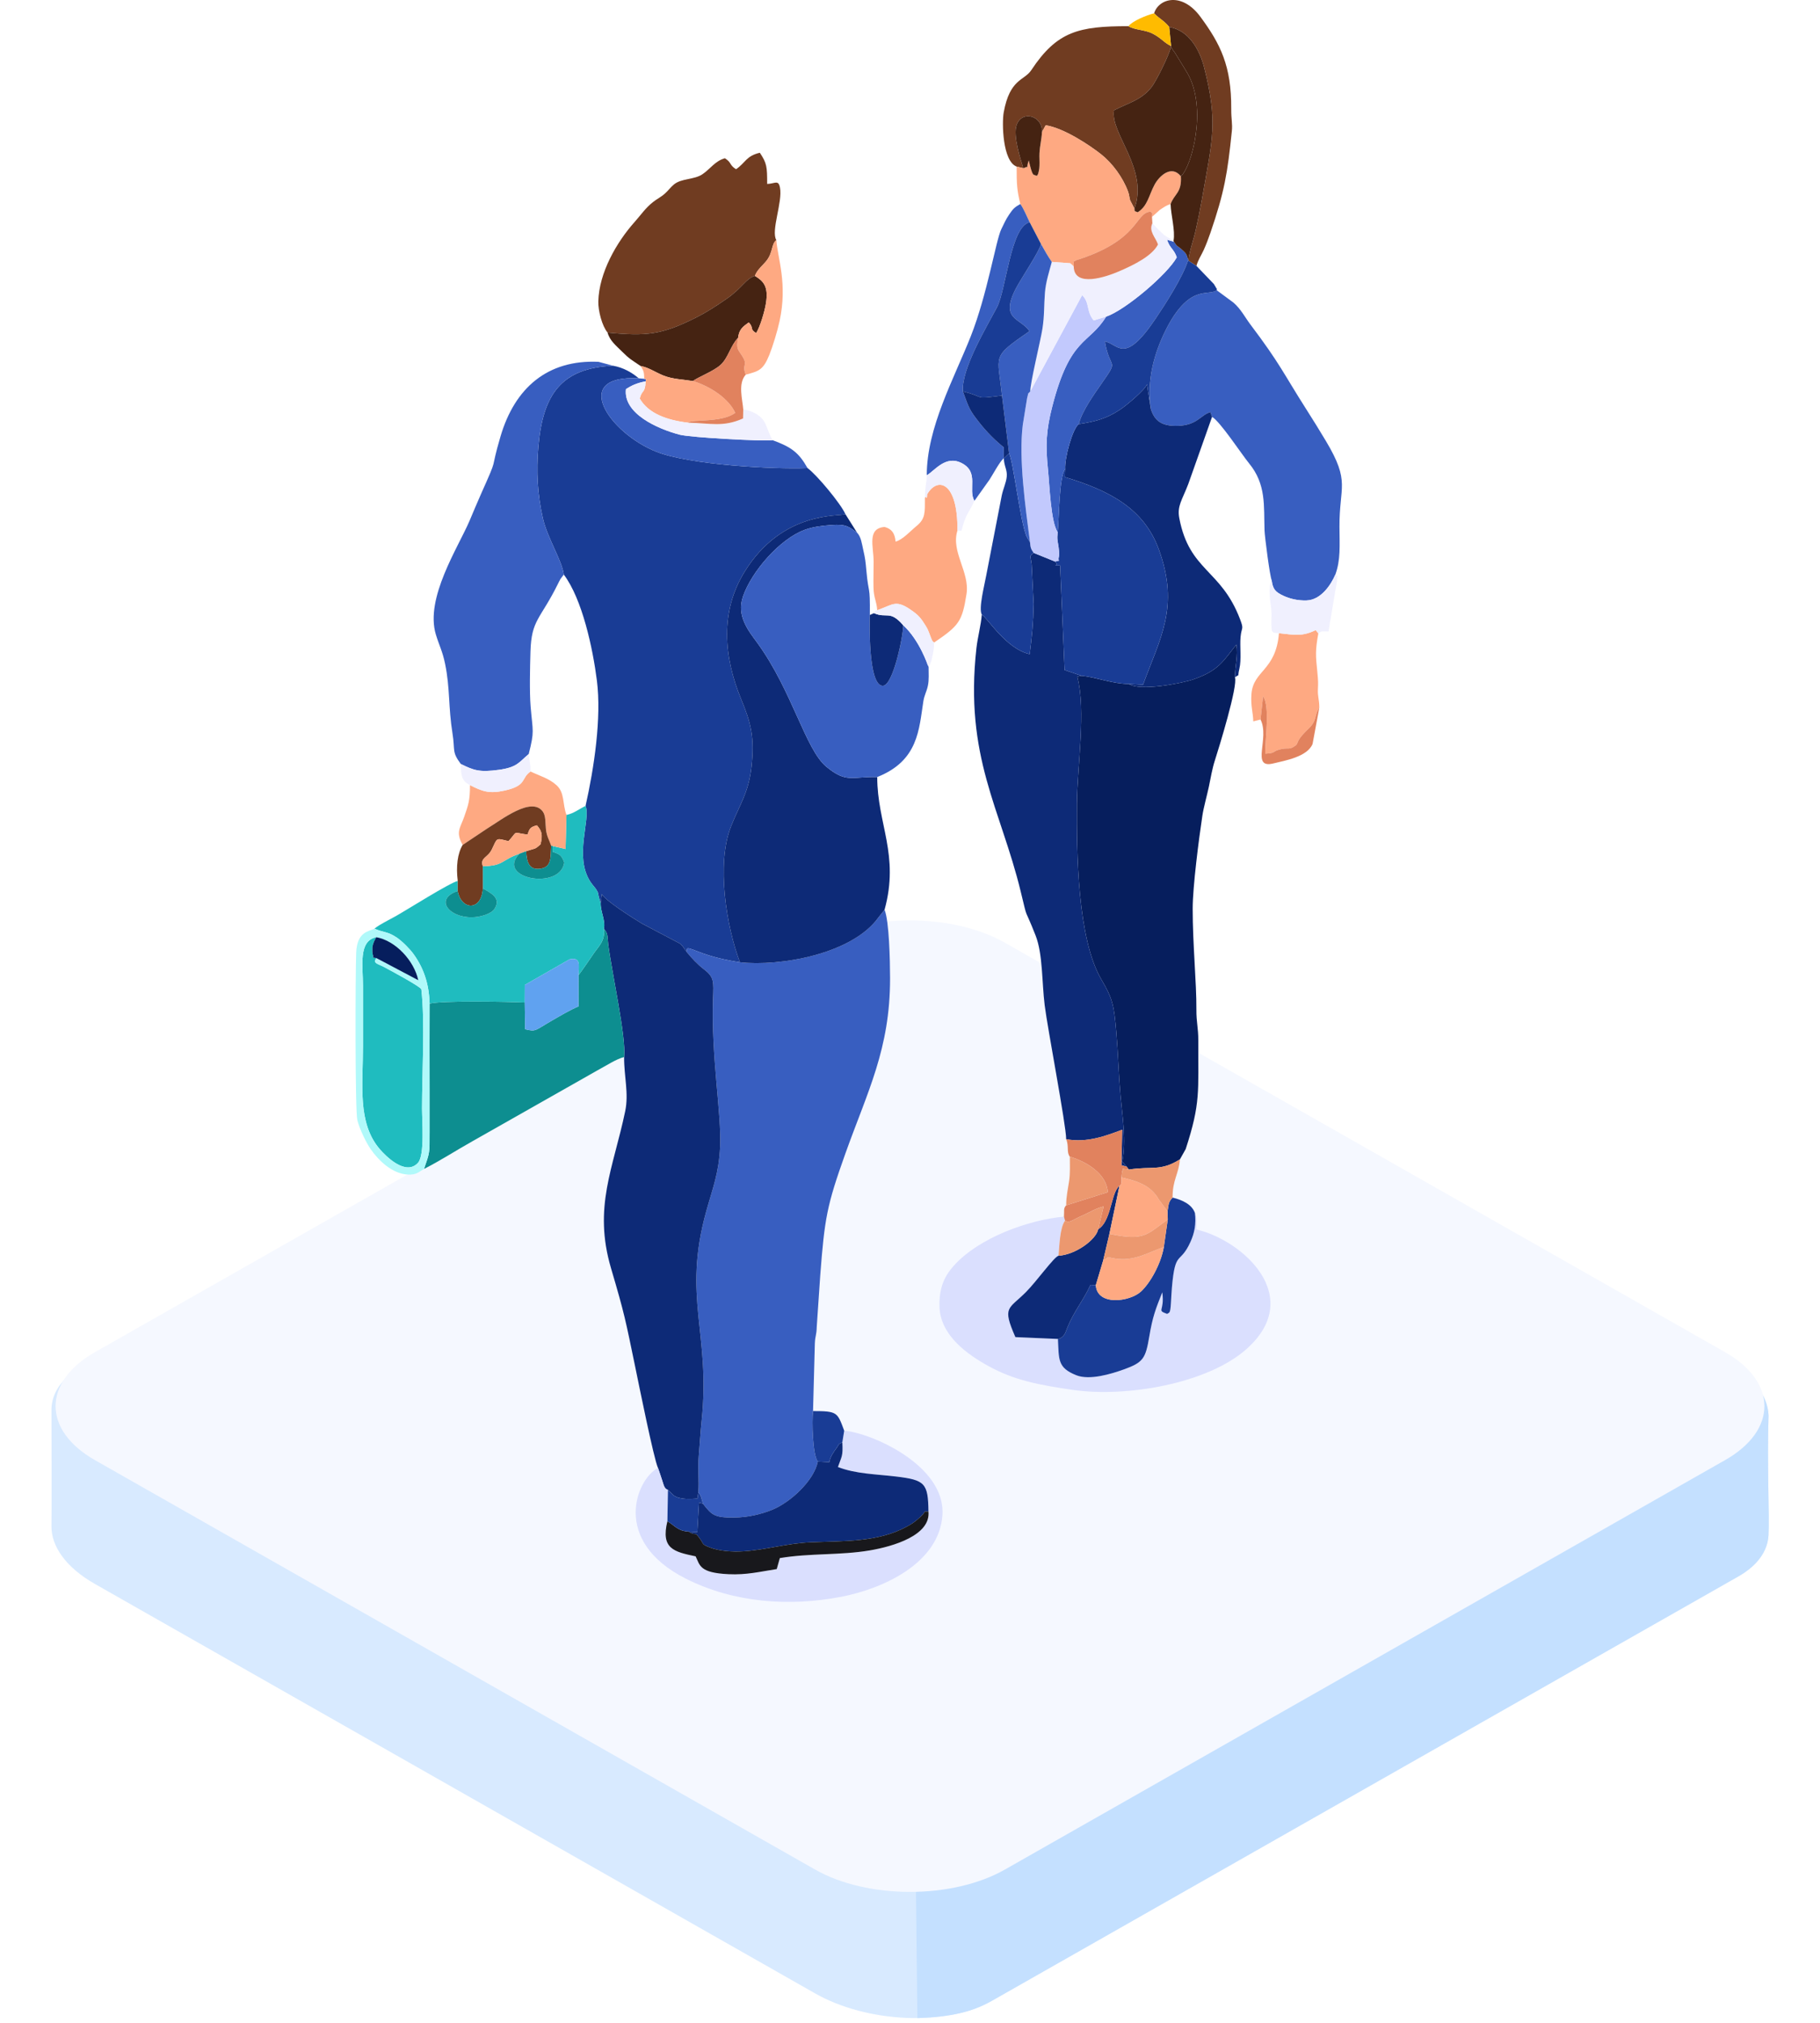 <svg width="215" height="239" viewBox="0 0 215 239" fill="none" xmlns="http://www.w3.org/2000/svg">
<path fill-rule="evenodd" clip-rule="evenodd" d="M208.921 167.239C208.736 173.056 209.036 178.949 208.915 181.36C208.823 183.193 207.654 184.927 205.366 186.228L117.134 236.393C111.835 239.406 102.455 239.002 96.289 235.497L11.211 187.125C7.785 185.177 6.044 182.665 6.081 180.301C6.11 178.41 6.09 170.717 6.081 166.457C6.121 164.575 7.289 162.788 9.634 161.455L97.866 111.29C103.165 108.277 112.545 108.68 118.711 112.186L203.789 160.558C207.104 162.443 208.845 164.943 208.921 167.239Z" fill="#D8EAFF"/>
<path fill-rule="evenodd" clip-rule="evenodd" d="M106.948 109.269C111.037 109.286 115.351 110.276 118.711 112.186L203.789 160.558C207.104 162.443 208.845 164.943 208.921 167.239C208.736 173.056 209.036 178.949 208.915 181.36C208.823 183.193 207.654 184.927 205.366 186.228L117.134 236.393C114.798 237.721 112.371 238.255 108.372 238.413L106.948 109.269Z" fill="#C4E0FF"/>
<path d="M96.289 111.374L11.211 159.746C5.019 163.266 5.019 168.974 11.211 172.494L96.289 220.866C102.481 224.386 112.519 224.386 118.711 220.866L203.789 172.494C209.981 168.974 209.981 163.266 203.789 159.746L118.711 111.374C112.519 107.854 102.481 107.854 96.289 111.374Z" fill="#F5F8FF"/>
<path fill-rule="evenodd" clip-rule="evenodd" d="M66.607 67.887C68.785 70.771 70.037 76.627 70.514 80.415C71.069 84.817 70.183 90.726 69.173 95.206C69.799 96.82 67.791 101.163 69.735 104.16C69.991 104.554 70.346 104.907 70.481 105.156C70.769 105.692 70.53 105.164 70.71 105.82C70.727 105.883 70.732 105.943 70.749 106.006L70.958 106.693L71.096 105.627C71.454 106.357 74.666 108.403 75.838 109.109L79.945 111.275C80.414 111.526 80.292 111.424 80.565 111.716C81.065 112.251 80.466 111.587 80.765 111.973L80.978 112.272C81.005 112.31 81.046 112.383 81.09 112.431C81.245 112.044 80.841 111.781 82.484 112.425C84.059 113.043 85.678 113.415 87.411 113.681C85.812 109.482 84.601 102.061 86.353 97.632C87.366 95.072 88.443 93.648 88.776 90.578C89.152 87.115 88.714 85.406 87.57 82.64C85.448 77.513 85.086 72.231 87.937 67.584C92.413 60.286 99.202 61.043 99.866 60.736C99.343 59.533 96.517 56.121 95.394 55.296C91.345 55.46 81.476 54.913 77.583 53.387C71.963 51.184 67.276 44.25 75.458 44.692C74.648 44.01 73.651 43.428 72.424 43.207C66.212 43.475 64.128 46.722 63.6 52.735C63.337 55.736 63.502 58.445 64.129 61.219C64.658 63.561 66.371 66.165 66.607 67.887Z" fill="#193C95"/>
<path fill-rule="evenodd" clip-rule="evenodd" d="M87.411 113.681C85.678 113.415 84.059 113.043 82.484 112.425C80.841 111.781 81.245 112.044 81.09 112.431C81.711 113.19 82.384 113.922 83.195 114.544C84.387 115.458 84.301 116.002 84.236 117.942C83.997 124.998 85.256 131.54 85.067 135.506C84.919 138.61 84.196 140.356 83.44 143.066C80.579 153.319 83.972 157.478 82.886 167.825C82.739 169.226 82.661 170.677 82.547 171.986C82.413 173.524 82.611 174.972 82.494 176.305C82.876 176.743 82.831 177.006 83.051 177.66C84.09 179.001 84.428 179.306 86.728 179.281C88.341 179.263 89.887 178.904 91.233 178.357C93.345 177.498 96.153 174.944 96.61 172.669C96.009 171.982 95.881 167.879 96.046 166.702L96.26 158.683C96.309 157.727 96.457 157.781 96.484 156.74L96.898 150.654C97.416 143.898 97.675 142.417 99.864 136.283C102.483 128.942 105.156 123.922 105.146 115.561C105.143 113.456 105.038 108.815 104.495 107.472L103.792 108.358C100.71 112.717 92.134 114.207 87.411 113.681Z" fill="#385EC0"/>
<path fill-rule="evenodd" clip-rule="evenodd" d="M133.355 80.8C131.424 80.797 129.535 80.004 127.757 79.835L127.261 79.949C128.321 83.924 127.249 90.547 127.221 94.974C127.184 100.647 127.264 110.905 130.114 115.728C131.481 118.039 131.605 118.85 131.872 121.956C132.09 124.485 132.151 126.951 132.371 129.437C132.601 132.04 133.067 134.693 132.587 137.231L133.099 137.834L133.356 138.168C136.102 137.739 137.086 138.411 139.384 136.967L140.068 135.749C141.851 130.285 141.532 128.966 141.556 122.924C141.563 121.411 141.321 120.819 141.332 119.248C141.354 116.108 140.888 111.529 140.894 107.319C140.897 104.765 141.622 99.107 142.043 96.332C142.18 95.425 142.602 93.893 142.799 92.971C143.056 91.77 143.18 90.87 143.527 89.799C143.982 88.389 146.256 81.015 145.886 80.022C145.886 78.692 146.267 77.479 146.05 76.153C144.497 78.105 143.993 79.188 141.076 80.225C139.615 80.745 134.608 81.693 133.355 80.8Z" fill="#061E5D"/>
<path fill-rule="evenodd" clip-rule="evenodd" d="M70.958 106.693C70.924 107.688 71.558 108.772 71.341 109.733C71.858 110.284 71.736 110.666 71.854 111.579C72.289 114.96 73.983 122.523 73.728 124.879C73.711 127.195 74.301 129.146 73.854 131.288C72.452 138.007 70.056 142.612 72.181 149.826C73.799 155.318 73.875 155.86 75.04 161.486C75.437 163.404 77.232 172.352 77.731 173.42C77.883 173.836 78.032 174.315 78.202 174.818C78.421 175.469 78.452 175.859 78.907 176.021L79.607 176.684C80.338 177.181 81.538 177.095 82.392 177.04L82.494 176.305C82.611 174.972 82.413 173.524 82.547 171.986C82.661 170.677 82.739 169.226 82.886 167.825C83.972 157.478 80.579 153.319 83.44 143.066C84.196 140.356 84.919 138.61 85.067 135.506C85.256 131.54 83.997 124.998 84.236 117.942C84.301 116.002 84.387 115.458 83.195 114.544C82.384 113.922 81.711 113.19 81.09 112.431C81.046 112.383 81.005 112.31 80.978 112.272L80.765 111.973C80.466 111.587 81.066 112.251 80.565 111.716C80.292 111.424 80.415 111.526 79.945 111.275L75.838 109.109C74.666 108.403 71.454 106.357 71.096 105.627L70.958 106.693Z" fill="#0D2A77"/>
<path fill-rule="evenodd" clip-rule="evenodd" d="M115.981 72.609C115.884 73.867 115.491 75.28 115.347 76.572C113.915 89.422 118.219 95.576 120.579 105.328C121.486 109.078 120.898 106.857 122.333 110.509C123.197 112.711 123.069 115.991 123.409 118.751C123.741 121.449 125.949 132.939 125.949 134.582C128.441 135.05 130.692 134.16 132.567 133.464L132.48 137.663L133.099 137.834L132.587 137.231C133.067 134.693 132.6 132.04 132.37 129.437C132.151 126.951 132.09 124.485 131.872 121.956C131.604 118.85 131.481 118.039 130.114 115.728C127.264 110.905 127.184 100.647 127.221 94.974C127.249 90.547 128.321 83.924 127.261 79.949L127.757 79.835L125.766 79.157L125.236 66.803C123.98 66.76 125.245 66.941 124.65 66.346L122.108 65.316C121.565 65.751 121.731 65.558 121.869 66.688L122.106 71.354C122.064 73.652 121.909 75.11 121.638 77.277C118.873 76.678 116.634 72.974 115.981 72.609Z" fill="#0D2A77"/>
<path fill-rule="evenodd" clip-rule="evenodd" d="M87.411 113.681C92.134 114.207 100.71 112.717 103.792 108.358L104.495 107.472C106.284 100.994 103.629 97.338 103.629 91.797C100.593 91.733 99.997 92.538 97.62 90.582C95.155 88.554 93.596 81.651 89.479 75.966C88.482 74.59 86.96 72.824 87.772 70.463C88.781 67.532 92.106 63.67 95.07 62.589C96.066 62.226 97.132 62.109 98.207 62.028C100 61.894 100.322 62.26 101.245 62.928L99.866 60.736C99.202 61.043 92.413 60.286 87.937 67.584C85.086 72.231 85.448 77.513 87.57 82.64C88.714 85.406 89.152 87.115 88.776 90.578C88.443 93.648 87.366 95.072 86.353 97.632C84.601 102.061 85.812 109.482 87.411 113.681Z" fill="#0D2A77"/>
<path fill-rule="evenodd" clip-rule="evenodd" d="M54.438 90.258C55.983 91.015 56.636 91.26 58.936 90.947C61.123 90.649 61.33 90.024 62.456 89.087C63.163 86.296 62.935 86.513 62.684 83.478C62.539 81.725 62.612 78.799 62.665 76.981C62.777 73.178 63.821 73.203 65.917 68.966C65.969 68.861 66.133 68.524 66.215 68.394L66.502 68.009C66.523 67.982 66.569 67.925 66.607 67.887C66.371 66.165 64.658 63.561 64.129 61.219C63.502 58.445 63.337 55.736 63.6 52.735C64.128 46.722 66.212 43.475 72.424 43.207L70.695 42.743C64.674 42.477 60.817 45.822 59.127 51.556C57.801 56.056 58.993 53.503 56.824 58.355C56.35 59.416 55.937 60.428 55.461 61.542C54.125 64.671 50.191 70.653 51.487 74.955C51.874 76.238 52.266 76.909 52.578 78.415C53.176 81.302 52.952 83.519 53.453 86.641C53.783 88.698 53.342 88.78 54.438 90.258Z" fill="#385EC0"/>
<path fill-rule="evenodd" clip-rule="evenodd" d="M103.629 91.797C108.507 89.872 108.559 86.134 109.075 82.868C109.198 82.087 109.45 81.764 109.611 81.02C109.764 80.316 109.696 79.507 109.696 78.761C109.664 78.715 109.624 78.581 109.613 78.613C109.612 78.616 108.647 75.647 106.693 73.86C106.735 74.913 105.536 81.027 104.279 81.017C102.539 81.004 102.725 73.413 102.757 72.654C102.792 68.919 102.611 70.347 102.348 67.434C102.249 66.327 102.211 65.987 101.982 64.983C101.806 64.21 101.729 63.437 101.245 62.928C100.322 62.26 100 61.894 98.208 62.029C97.132 62.109 96.066 62.226 95.07 62.589C92.107 63.67 88.781 67.532 87.772 70.463C86.96 72.824 88.482 74.59 89.479 75.966C93.596 81.651 95.155 88.554 97.62 90.582C99.997 92.538 100.593 91.733 103.629 91.797Z" fill="#385EC0"/>
<path fill-rule="evenodd" clip-rule="evenodd" d="M135.937 48.273C136.382 49.74 137.262 50.368 139.16 50.305C141.475 50.228 141.84 48.991 142.996 48.687L143.183 49.251C144.132 49.779 146.684 53.678 147.551 54.735C149.593 57.223 149.286 59.727 149.382 62.679C149.406 63.41 150.014 68.111 150.225 68.537C150.357 69.615 150.662 69.941 151.612 70.385C152.373 70.742 153.34 70.97 154.34 70.936C156.053 70.879 157.23 69.085 157.745 67.887C158.381 66.135 158.247 64.52 158.234 62.25C158.207 57.407 159.556 57.008 156.653 52.135C155.879 50.836 155.116 49.611 154.335 48.385C151.592 44.079 151.245 43.017 147.707 38.328C147.089 37.509 146.605 36.532 145.724 35.76L143.746 34.298C142.937 34.837 141.603 34.161 139.859 35.855C139.016 36.674 138.298 37.801 137.663 39.087C136.387 41.672 135.447 44.844 135.937 48.273Z" fill="#385EC0"/>
<path fill-rule="evenodd" clip-rule="evenodd" d="M124.973 158.182L119.949 157.965C118.358 154.329 119.141 154.704 121.202 152.638C122.45 151.387 124.524 148.474 125.044 148.353C125.154 147.163 125.196 145.042 125.813 144.208L125.687 143.732C121.499 144.114 115.644 146.212 112.675 149.528C111.613 150.715 110.919 152.089 110.983 154.358C111.081 157.806 114.35 160.051 116.754 161.378C119.78 163.048 122.629 163.603 126.719 164.198C133.063 165.122 142.657 163.453 147.238 159.387C154.226 153.186 146.8 146.522 141.335 145.249C141.335 144.438 141.445 143.856 141.16 143.299C141.308 144.607 141.118 145.641 140.631 146.716C139.379 149.485 138.836 147.57 138.441 152.092C138.386 152.721 138.366 153.311 138.325 153.934C138.242 155.217 138.157 155.031 137.867 155.22C136.569 154.737 137.609 154.984 137.302 152.674C136.515 154.653 136.16 155.553 135.769 157.879C135.327 160.506 135.061 160.954 132.736 161.79C131.256 162.322 128.718 163.088 127.163 162.476C124.887 161.579 125.105 160.597 124.973 158.182Z" fill="#DADFFE"/>
<path fill-rule="evenodd" clip-rule="evenodd" d="M68.344 115.202L68.338 118.899C67.511 119.217 66.112 120.043 65.26 120.534C63.124 121.766 63.354 121.907 62.032 121.589L61.991 118.427C60.089 118.335 52.154 118.18 50.751 118.568C50.733 121.897 50.748 125.232 50.748 128.563C50.748 130.296 50.745 132.03 50.748 133.764C50.752 136.273 50.773 136.106 50.09 138.098C52.105 137.071 53.878 135.904 55.888 134.78L70.546 126.468C71.538 125.939 72.842 125.084 73.728 124.879C73.983 122.523 72.289 114.96 71.854 111.579C71.736 110.666 71.858 110.284 71.341 109.733C71.49 111.157 70.762 111.731 70.144 112.631C69.528 113.529 68.939 114.411 68.344 115.202Z" fill="#0D8E90"/>
<path fill-rule="evenodd" clip-rule="evenodd" d="M71.774 39.289C76.407 39.742 78.192 39.517 82.025 37.618C83.481 36.897 84.552 36.185 85.802 35.324C87.741 33.987 88.089 32.916 89.175 32.592C89.455 31.841 90.113 31.365 90.574 30.769C91.326 29.797 91.113 28.817 91.71 28.368C91.044 27.273 92.479 23.843 92.139 22.153C91.946 21.191 91.548 21.709 90.627 21.73C90.627 19.7 90.594 19.291 89.76 18.046C88.121 18.427 88.069 19.242 86.943 19.996C86.101 19.432 86.484 19.26 85.642 18.696C84.48 19.006 83.921 19.95 82.981 20.585C82.003 21.246 80.517 21.054 79.626 21.781C79.229 22.105 78.951 22.505 78.546 22.868C78.056 23.305 77.648 23.471 77.155 23.86C76.226 24.593 75.743 25.357 74.968 26.224C72.849 28.598 70.766 32.206 70.68 35.605C70.652 36.711 71.128 38.529 71.774 39.289Z" fill="#703C21"/>
<path fill-rule="evenodd" clip-rule="evenodd" d="M66.916 96.275L66.812 100.301L65.277 99.951L65.29 100.635C66.114 100.92 66.343 101.014 66.653 101.909C66.169 105.221 58.514 103.794 61.353 100.863C59.223 101.581 59.516 102.308 57.035 102.329L57.042 104.944C57.883 105.477 59.267 106.025 58.421 107.371C58.054 107.955 56.755 108.358 55.737 108.368C52.995 108.396 51.288 106.199 54.071 105.258L54.075 104.076C53.176 104.257 47.98 107.55 46.703 108.26C45.922 108.695 44.844 109.209 44.237 109.71C45.246 110.172 45.793 110.024 46.877 110.767C47.514 111.203 48.393 112.079 48.842 112.7C50.011 114.32 50.675 116.134 50.751 118.568C52.154 118.18 60.089 118.335 61.991 118.427L62.003 116.352L67.281 113.333C68.674 113.041 68.344 114.064 68.344 115.202C68.939 114.411 69.528 113.529 70.144 112.631C70.762 111.731 71.49 111.157 71.341 109.733C71.558 108.772 70.924 107.688 70.958 106.693L70.749 106.006C70.732 105.943 70.727 105.883 70.71 105.82C70.53 105.164 70.769 105.692 70.481 105.156C70.346 104.907 69.991 104.554 69.735 104.16C67.791 101.163 69.799 96.82 69.173 95.206C68.403 95.582 67.768 96.109 66.916 96.275Z" fill="#1FBCBF"/>
<path fill-rule="evenodd" clip-rule="evenodd" d="M127.438 50.104C126.693 50.626 125.743 54.148 125.831 55.417L125.808 56.368C131.175 57.978 135.172 60.137 136.911 64.951C139.363 71.742 137.027 75.418 135.028 80.886L133.355 80.8C134.608 81.692 139.615 80.745 141.076 80.225C143.993 79.188 144.497 78.104 146.05 76.153C146.267 77.479 145.886 78.692 145.886 80.022C146.559 79.491 146.122 80.209 146.409 79.013C146.672 77.918 146.449 76.38 146.55 75.263C146.663 74.02 146.979 74.432 146.488 73.146C144.22 67.206 140.518 67.498 139.313 61.221C139.034 59.767 139.642 59.096 140.376 57.176L143.183 49.251L142.997 48.686C141.84 48.991 141.475 50.228 139.16 50.305C137.262 50.368 136.382 49.74 135.937 48.273L135.499 45.391C135.287 46.035 133.07 47.901 132.27 48.422C130.726 49.428 129.556 49.773 127.438 50.104Z" fill="#0D2A77"/>
<path fill-rule="evenodd" clip-rule="evenodd" d="M124.949 62.866C124.843 63.73 124.941 63.848 125.057 64.664C125.09 64.898 125.153 65.495 125.099 65.703C124.874 66.571 125.514 66.053 124.65 66.346C125.245 66.941 123.98 66.76 125.236 66.803L125.766 79.157L127.757 79.835C129.535 80.004 131.424 80.797 133.355 80.8L135.028 80.886C137.026 75.418 139.363 71.742 136.911 64.951C135.172 60.137 131.175 57.978 125.808 56.368L125.83 55.417C125.113 56.209 125.099 61.475 124.949 62.866Z" fill="#193C95"/>
<path fill-rule="evenodd" clip-rule="evenodd" d="M99.508 170.387C99.602 172.085 99.416 172.046 98.987 173.31C101.091 174.135 103.51 174.151 105.882 174.438C109.255 174.847 109.641 175.208 109.68 178.564C109.966 181.38 105.525 182.693 102.747 183.163C99.245 183.756 95.652 183.475 92.123 184.071L91.758 185.368C89.764 185.676 88.202 186.075 86.071 185.974C82.625 185.811 82.695 184.936 82.175 183.864C79.599 183.324 78.048 182.966 78.84 179.712L78.907 176.021C78.452 175.859 78.421 175.469 78.202 174.818C78.032 174.315 77.883 173.836 77.731 173.42C75.208 174.703 72.134 182.011 81.016 186.498C86.665 189.351 93.208 189.823 99.353 188.647C104.319 187.697 110.96 184.672 111.333 178.979C111.719 173.086 102.834 169.248 99.728 169.023L99.508 170.387Z" fill="#DADFFE"/>
<path fill-rule="evenodd" clip-rule="evenodd" d="M120.098 19.681L120.89 19.874C120.557 18.794 119.653 16.051 120.084 14.789C120.713 12.953 123.201 13.674 123.089 15.61L123.524 14.8C125.645 15.11 128.72 17.152 130.087 18.237C131.385 19.267 132.641 20.943 133.257 22.632C133.421 23.083 133.372 23.189 133.503 23.663L134.015 24.65C135.706 19.931 131.14 15.802 131.594 13.034C133.393 12.112 134.782 11.84 136.003 10.332C136.556 9.65 138.057 6.633 138.317 5.581L138.341 5.44C137.506 5.043 137.201 4.495 136.136 3.957C135.215 3.491 134.021 3.551 133.306 3.093C127.445 3.093 124.876 3.683 121.826 8.289C120.993 9.548 119.297 9.274 118.57 13.273C118.346 14.503 118.427 19.055 120.098 19.681Z" fill="#703C21"/>
<path fill-rule="evenodd" clip-rule="evenodd" d="M96.61 172.669C96.153 174.944 93.345 177.498 91.233 178.357C89.887 178.904 88.341 179.263 86.728 179.281C84.428 179.306 84.09 179.001 83.051 177.66C82.767 177.523 82.737 177.544 82.571 177.529L82.371 181.011L81.329 180.932C82.334 181.583 81.939 180.743 82.695 181.794C83.146 182.421 82.875 182.434 83.848 182.81C84.939 183.233 86.484 183.355 87.816 183.269C90.54 183.093 92.928 182.325 95.807 182.203C99.711 182.037 103.681 182.218 107.111 180.358C107.619 180.083 107.921 179.9 108.402 179.491C109.774 178.323 108.796 178.621 109.68 178.564C109.641 175.208 109.256 174.847 105.882 174.438C103.51 174.151 101.091 174.135 98.987 173.31C99.416 172.046 99.602 172.085 99.508 170.387C98.879 170.722 99.229 170.509 98.819 171.07C98.441 171.586 98.064 172.123 97.968 172.737L96.61 172.669Z" fill="#0D2A77"/>
<path fill-rule="evenodd" clip-rule="evenodd" d="M123.089 15.61C123.044 16.485 122.841 17.215 122.795 18.062C122.767 18.567 122.82 19.107 122.795 19.571C122.78 19.848 122.777 19.937 122.717 20.207C122.615 20.665 122.628 20.558 122.482 20.783C122.033 20.519 122.038 21.079 121.525 18.95C121.094 20.252 121.788 19.431 120.89 19.874L120.098 19.681C120.098 21.793 120.132 22.432 120.531 24.102C120.925 24.62 121.366 25.727 121.642 26.264L122.975 28.826C123.483 29.71 123.698 30.143 124.251 30.942L126.379 31.1C126.385 31.025 126.812 31.455 126.841 31.489C126.817 30.368 126.866 31.104 127.032 30.774C134.722 28.384 134.028 25.121 135.917 25.006C136.196 25.321 136.132 25.006 136.087 25.63L137.025 24.784C137.469 24.503 137.762 24.258 138.286 24.113C138.719 22.891 139.622 22.799 139.498 20.825C138.4 19.446 136.972 20.755 136.407 21.784C135.723 23.03 135.597 24.319 134.4 25.076C133.936 24.863 134.082 25.078 134.015 24.65L133.503 23.663C133.372 23.188 133.421 23.083 133.257 22.632C132.641 20.943 131.385 19.267 130.087 18.237C128.72 17.152 125.645 15.11 123.524 14.8L123.089 15.61Z" fill="#FEA982"/>
<path fill-rule="evenodd" clip-rule="evenodd" d="M44.464 113.187C43.799 113.045 44.24 113.308 44.027 112.707C43.995 112.616 43.983 112.028 43.997 111.921C44.07 111.374 44.26 111.093 44.448 110.72C42.299 111.155 42.878 114.173 42.878 116.428C42.878 118.811 42.878 121.195 42.878 123.579C42.878 128.163 42.195 132.639 44.856 135.752C45.586 136.606 47.941 138.967 49.38 137.372C50.193 136.471 49.855 132.391 49.855 130.947C49.855 126.879 50.222 120.676 49.771 116.861C49.627 116.532 46.038 114.593 45.357 114.237C44.579 113.83 44.017 113.804 44.464 113.187Z" fill="#1FBCBF"/>
<path fill-rule="evenodd" clip-rule="evenodd" d="M109.263 58.813C109.263 60.561 109.329 61.279 108.279 62.136C107.568 62.717 106.645 63.76 105.796 63.986C105.713 62.997 105.341 62.478 104.496 62.253C102.396 62.427 103.2 64.539 103.203 66.363C103.204 67.367 103.162 68.414 103.187 69.412C103.218 70.675 103.55 70.98 103.629 72.091C105.586 71.414 105.813 70.721 107.913 72.274C108.564 72.755 108.849 73.121 109.324 73.89C109.607 74.348 109.614 74.395 109.816 74.918C109.856 75.022 109.961 75.322 109.992 75.385C110.272 75.955 109.959 75.543 110.346 75.908C113.29 73.908 113.665 73.433 114.174 70.179C114.58 67.584 112.309 65.181 113.103 62.686C113.165 56.842 110.718 56.304 109.53 58.39C109.501 58.439 109.53 59.109 109.357 58.672C109.343 58.639 109.301 58.771 109.263 58.813Z" fill="#FEA982"/>
<path fill-rule="evenodd" clip-rule="evenodd" d="M137.926 143.105L137.951 144.07L137.484 147.333C137.127 149.366 135.855 151.59 134.792 152.574C133.466 153.802 129.611 154.309 129.449 151.833L128.821 151.795C127.992 153.616 126.873 154.903 126.087 156.843C125.963 157.149 125.887 157.478 125.663 157.755C125.361 158.128 125.044 158.171 124.973 158.182C125.106 160.597 124.887 161.579 127.163 162.476C128.718 163.088 131.256 162.322 132.736 161.79C135.061 160.954 135.327 160.506 135.769 157.879C136.16 155.553 136.515 154.653 137.302 152.674C137.609 154.984 136.569 154.737 137.868 155.22C138.157 155.031 138.242 155.217 138.325 153.934C138.366 153.311 138.386 152.721 138.441 152.092C138.836 147.57 139.379 149.485 140.632 146.716C141.118 145.641 141.308 144.607 141.16 143.299C140.788 142.273 139.676 141.766 138.518 141.481C137.996 142.012 138.049 142.388 137.926 143.105Z" fill="#193C95"/>
<path fill-rule="evenodd" clip-rule="evenodd" d="M130.67 37.408C128.628 40.737 126.432 39.732 124.306 48.022C123.586 50.826 123.497 52.574 123.803 55.52C123.98 57.217 124.13 61.739 124.949 62.866C125.099 61.475 125.113 56.209 125.831 55.417C125.743 54.148 126.693 50.626 127.438 50.104C127.776 48.62 129.325 46.474 130.09 45.37C132.264 42.233 131.128 43.898 130.52 40.342C132.116 40.617 132.767 43.201 136.487 37.681C137.583 36.055 139.733 32.748 140.37 30.701C140.166 29.961 140.054 29.884 139.635 29.505C138.956 28.889 139.161 29.29 138.68 28.566L137.865 28.321C138.223 29.389 138.66 29.38 139.015 30.398C137.955 32.36 132.965 36.623 130.67 37.408Z" fill="#385EC0"/>
<path fill-rule="evenodd" clip-rule="evenodd" d="M134.015 24.65C134.082 25.078 133.937 24.863 134.4 25.076C135.597 24.319 135.723 23.03 136.407 21.784C136.972 20.755 138.4 19.446 139.498 20.825C140.794 19.691 142.636 12.776 140.293 8.685C139.953 8.091 139.639 7.614 139.309 7.065C139.123 6.757 138.953 6.473 138.814 6.263L138.424 5.719C138.407 5.638 138.353 5.626 138.317 5.581C138.057 6.633 136.556 9.65 136.003 10.332C134.782 11.84 133.394 12.112 131.594 13.034C131.141 15.802 135.706 19.931 134.015 24.65Z" fill="#452312"/>
<path fill-rule="evenodd" clip-rule="evenodd" d="M71.774 39.289C72.038 40.264 72.788 40.837 73.452 41.505C74.365 42.424 74.608 42.513 75.674 43.238C76.605 43.398 77.441 43.997 78.384 44.371C79.48 44.806 80.647 44.818 81.869 45.018C82.307 44.612 84.262 43.895 85.129 43.103C86.036 42.274 86.302 40.817 87.19 39.914C87.312 38.871 87.799 38.564 88.46 38.088C89.098 38.791 88.512 38.859 89.326 39.348C89.785 38.632 90.331 36.808 90.487 35.81C90.794 33.836 90.203 33.219 89.175 32.592C88.089 32.917 87.741 33.987 85.802 35.324C84.552 36.185 83.482 36.897 82.025 37.618C78.192 39.517 76.407 39.742 71.774 39.289Z" fill="#452312"/>
<path fill-rule="evenodd" clip-rule="evenodd" d="M109.48 56.15C110.407 55.635 111.68 53.742 113.576 54.696C115.731 55.78 114.311 57.84 115.114 59.166L116.894 56.665C117.236 56.156 118.147 54.434 118.585 54.14L118.577 52.849C117.599 52.072 116.589 51.069 115.711 49.954C114.552 48.482 114.484 48.29 113.744 46.24C113.557 43.583 116.518 38.691 117.775 36.303C118.855 34.251 119.397 26.69 121.642 26.264C121.366 25.727 120.925 24.62 120.531 24.102C119.812 24.505 119.656 24.694 119.193 25.376C118.814 25.934 118.606 26.422 118.288 27.071C117.642 28.389 116.643 34.752 114.683 39.718C112.716 44.704 109.48 50.497 109.48 56.15Z" fill="#385EC0"/>
<path fill-rule="evenodd" clip-rule="evenodd" d="M121.713 46.234C121.299 46.708 121.575 46.191 121.336 47.029L120.826 50.181C120.32 54.221 121.149 59.96 121.676 64.058C121.725 64.726 121.814 64.912 122.109 65.316L124.65 66.346C125.515 66.053 124.875 66.571 125.1 65.703C125.154 65.495 125.091 64.898 125.058 64.664C124.942 63.848 124.843 63.73 124.949 62.866C124.13 61.739 123.98 57.217 123.803 55.52C123.497 52.574 123.587 50.826 124.306 48.022C126.432 39.732 128.628 40.737 130.67 37.408L129.2 37.856C128.276 36.709 128.774 35.779 127.834 34.87L121.713 46.234Z" fill="#C2C9FD"/>
<path fill-rule="evenodd" clip-rule="evenodd" d="M118.585 54.14C118.603 55.067 119.013 55.515 118.927 56.326C118.849 57.063 118.505 57.735 118.338 58.542L116.505 67.978C116.292 69.176 115.578 71.87 115.981 72.609C116.634 72.974 118.873 76.678 121.639 77.277C121.909 75.11 122.064 73.652 122.106 71.354L121.869 66.688C121.731 65.558 121.565 65.751 122.108 65.316C121.814 64.912 121.725 64.726 121.676 64.058L121.265 63.367C120.502 61.523 119.729 54.635 119.207 53.54L118.585 54.14Z" fill="#193C95"/>
<path fill-rule="evenodd" clip-rule="evenodd" d="M126.841 31.489C126.812 31.455 126.385 31.025 126.379 31.1L124.251 30.942C123.943 32.091 123.542 33.309 123.441 34.568C123.314 36.15 123.39 37.254 123.147 38.817C122.921 40.273 121.671 45.342 121.713 46.234L127.833 34.87C128.774 35.779 128.275 36.709 129.199 37.856L130.67 37.408C132.965 36.623 137.955 32.36 139.015 30.398C138.66 29.38 138.223 29.389 137.865 28.321L138.68 28.566L138.631 28.447C138.061 28.027 137.876 28.101 137.265 27.532C136.858 27.153 136.486 26.751 136.134 26.378C135.673 27.324 136.517 28.054 136.799 28.881C136.099 30.223 134.04 31.265 132.173 32.066C130.722 32.688 126.891 34.032 126.841 31.489Z" fill="#F0F0FE"/>
<path fill-rule="evenodd" clip-rule="evenodd" d="M151.086 74.806C150.727 79.246 148.056 79.187 147.837 81.975C147.726 83.387 148.029 84.168 148.052 85.223L148.909 85.006L149.21 82.249C150.058 83.539 149.431 87.262 149.47 89.037C150.745 88.97 150.201 88.814 151.156 88.545C152.053 88.293 152.203 88.585 152.789 88.246C153.663 87.739 152.71 87.877 154.565 86.099C155.649 85.059 155.211 84.585 155.853 83.589C155.853 82.611 155.642 82.315 155.69 81.386C155.722 80.765 155.725 80.419 155.62 79.395C155.421 77.462 155.365 76.874 155.738 74.821L155.424 74.439C153.814 75.215 152.977 75.008 151.086 74.806Z" fill="#FEA982"/>
<path fill-rule="evenodd" clip-rule="evenodd" d="M118.366 46.733L119.206 53.54C119.729 54.635 120.502 61.523 121.265 63.367L121.675 64.058C121.149 59.96 120.32 54.221 120.825 50.181L121.335 47.029C121.575 46.191 121.299 46.708 121.713 46.234C121.671 45.342 122.921 40.273 123.147 38.817C123.39 37.254 123.314 36.15 123.441 34.568C123.542 33.309 123.943 32.091 124.251 30.942C123.698 30.143 123.483 29.71 122.975 28.826C122.838 29.611 120.661 32.845 120.04 34.026C118.045 37.819 120.555 37.536 121.617 39.125C117.04 42.285 117.869 41.862 118.366 46.733Z" fill="#385EC0"/>
<path fill-rule="evenodd" clip-rule="evenodd" d="M129.733 145.217C129.511 146.407 127.115 148.22 125.044 148.353C124.524 148.474 122.45 151.387 121.202 152.638C119.141 154.704 118.358 154.329 119.949 157.964L124.973 158.182C125.044 158.171 125.361 158.128 125.663 157.755C125.887 157.478 125.963 157.149 126.087 156.843C126.872 154.903 127.992 153.616 128.821 151.795L129.449 151.833L130.315 148.932L131.056 145.773L132.236 140.125C132.1 140.225 132.185 140.084 131.956 140.429C131.249 141.495 131.127 144.394 129.733 145.217Z" fill="#0D2A77"/>
<path fill-rule="evenodd" clip-rule="evenodd" d="M136.333 1.576C137.028 2.279 137.455 2.382 138.122 3.192C140.357 3.565 141.681 5.715 142.263 8.017C143.881 14.41 143.262 16.305 142.003 23.457C141.769 24.787 141.541 25.899 141.24 27.246C141.001 28.321 140.47 29.772 140.391 30.796L141.335 31.41C141.535 30.685 141.911 30.167 142.199 29.529C142.483 28.898 142.735 28.244 142.99 27.502C144.651 22.654 145.01 20.453 145.519 15.498C145.611 14.596 145.441 14.164 145.448 12.85C145.476 7.786 144.17 5.19 141.801 1.977C139.619 -0.985 136.876 -0.191 136.333 1.576Z" fill="#703C21"/>
<path fill-rule="evenodd" clip-rule="evenodd" d="M95.394 55.297C94.343 53.428 93.451 52.81 91.277 52.006C90.113 52.146 81.604 51.696 80.285 51.351C77.703 50.676 73.596 48.867 73.946 45.966C74.582 45.557 75.206 45.251 76.275 45.048C76.349 44.509 76.366 44.888 76.108 44.75L75.458 44.692C67.276 44.25 71.963 51.184 77.583 53.387C81.476 54.913 91.345 55.46 95.394 55.297Z" fill="#385EC0"/>
<path fill-rule="evenodd" clip-rule="evenodd" d="M127.438 50.104C129.556 49.773 130.726 49.428 132.27 48.422C133.07 47.901 135.287 46.035 135.499 45.391L135.937 48.273C135.447 44.844 136.387 41.671 137.664 39.087C138.298 37.801 139.016 36.674 139.859 35.855C141.603 34.161 142.937 34.837 143.747 34.298C143.687 33.739 143.887 34.455 143.62 33.926C143.615 33.916 143.427 33.599 143.395 33.552L141.335 31.41L140.391 30.796L140.37 30.701C139.733 32.748 137.583 36.055 136.487 37.681C132.767 43.201 132.116 40.617 130.52 40.342C131.128 43.898 132.264 42.233 130.09 45.37C129.325 46.473 127.776 48.62 127.438 50.104Z" fill="#193C95"/>
<path fill-rule="evenodd" clip-rule="evenodd" d="M138.341 5.44L138.317 5.581C138.353 5.626 138.407 5.638 138.424 5.719L138.814 6.263C138.953 6.473 139.123 6.757 139.309 7.065C139.639 7.614 139.953 8.091 140.293 8.685C142.636 12.776 140.794 19.691 139.498 20.825C139.622 22.799 138.719 22.891 138.286 24.113C138.32 25.412 138.854 27.241 138.631 28.447L138.68 28.566C139.161 29.29 138.956 28.889 139.635 29.505C140.054 29.884 140.166 29.961 140.37 30.701L140.391 30.796C140.47 29.772 141.001 28.321 141.24 27.246C141.541 25.899 141.769 24.787 142.003 23.457C143.262 16.305 143.881 14.41 142.263 8.017C141.681 5.715 140.357 3.565 138.122 3.192L138.341 5.44Z" fill="#452312"/>
<path fill-rule="evenodd" clip-rule="evenodd" d="M81.328 180.932C80.08 180.884 79.686 180.205 78.84 179.712C78.048 182.966 79.599 183.324 82.175 183.864C82.695 184.936 82.625 185.811 86.071 185.974C88.202 186.075 89.764 185.676 91.758 185.368L92.123 184.071C95.652 183.475 99.245 183.756 102.747 183.163C105.524 182.693 109.966 181.38 109.68 178.564C108.796 178.621 109.774 178.323 108.402 179.491C107.92 179.9 107.619 180.083 107.111 180.358C103.681 182.219 99.711 182.037 95.807 182.203C92.928 182.325 90.54 183.093 87.816 183.269C86.484 183.355 84.939 183.233 83.847 182.81C82.875 182.434 83.146 182.421 82.695 181.794C81.939 180.743 82.334 181.583 81.328 180.932Z" fill="#18181C"/>
<path fill-rule="evenodd" clip-rule="evenodd" d="M113.744 46.24C116.605 46.946 114.823 47.184 118.366 46.733C117.869 41.862 117.04 42.285 121.617 39.125C120.556 37.536 118.045 37.819 120.04 34.026C120.661 32.845 122.838 29.611 122.975 28.826L121.642 26.264C119.397 26.69 118.855 34.251 117.775 36.303C116.518 38.691 113.557 43.583 113.744 46.24Z" fill="#193C95"/>
<path fill-rule="evenodd" clip-rule="evenodd" d="M44.448 110.72C46.738 111.126 48.929 113.508 49.41 115.802L44.464 113.187C44.017 113.804 44.579 113.83 45.357 114.237C46.038 114.593 49.627 116.533 49.771 116.861C50.222 120.676 49.855 126.879 49.855 130.947C49.855 132.391 50.193 136.471 49.38 137.372C47.942 138.967 45.586 136.606 44.856 135.752C42.195 132.639 42.878 128.163 42.878 123.579C42.878 121.195 42.878 118.811 42.878 116.428C42.878 114.173 42.299 111.155 44.448 110.72ZM50.09 138.098C50.773 136.106 50.752 136.273 50.748 133.764C50.745 132.03 50.748 130.296 50.748 128.563C50.748 125.233 50.733 121.897 50.751 118.568C50.675 116.134 50.011 114.32 48.842 112.7C48.393 112.079 47.514 111.203 46.877 110.767C45.793 110.024 45.246 110.172 44.237 109.71C43.584 110.037 42.182 110.059 42.078 112.519C41.974 115.01 41.936 131.244 42.214 132.336C42.481 133.389 43.254 134.983 43.783 135.75C44.723 137.11 46.333 138.666 48.172 138.761C49.214 138.816 49.476 138.436 50.09 138.098Z" fill="#B0F9FA"/>
<path fill-rule="evenodd" clip-rule="evenodd" d="M55.521 92.754C55.521 94.606 55.322 95.079 54.846 96.467C54.385 97.815 53.782 98.271 54.654 99.819L57.559 97.878C59.199 96.885 62.8 94.024 64.132 95.893C64.487 96.393 64.413 97.246 64.495 97.975C64.591 98.839 64.878 99.214 65.113 99.911L65.277 99.951L66.812 100.301L66.916 96.275C66.438 94.985 66.732 93.665 65.747 92.766C64.862 91.96 63.794 91.679 62.672 91.146C61.499 91.939 62.318 92.794 59.606 93.396C57.754 93.807 56.949 93.473 55.521 92.754Z" fill="#FEA982"/>
<path fill-rule="evenodd" clip-rule="evenodd" d="M54.654 99.819C54.047 100.826 53.858 102.363 54.075 104.076L54.071 105.258C54.465 107.521 56.879 107.705 57.042 104.944L57.035 102.329C56.696 101.304 57.611 101.362 58.099 100.356C58.786 98.942 58.52 98.993 60.072 99.373C61.247 98.082 60.44 98.354 62.319 98.597C62.568 97.842 62.653 97.715 63.426 97.501C63.971 98.137 64.146 98.555 63.858 99.742C63.113 100.418 63.267 100.179 62.155 100.563C62.219 101.832 62.489 102.882 63.945 102.61C65.182 102.379 65.033 101.216 65.112 99.911C64.878 99.214 64.591 98.839 64.494 97.975C64.413 97.246 64.487 96.393 64.132 95.893C62.8 94.024 59.199 96.885 57.558 97.878L54.654 99.819Z" fill="#703C21"/>
<path fill-rule="evenodd" clip-rule="evenodd" d="M76.108 44.749C76.366 44.888 76.349 44.509 76.275 45.048C76.191 46.551 75.866 45.947 75.573 47.084C76.585 48.846 78.768 49.636 81.278 49.937C81.535 49.788 81.31 49.856 81.777 49.775C82.05 49.728 82.32 49.726 82.601 49.709C84.194 49.614 85.792 49.53 86.852 48.776C86.135 47.174 84.066 45.7 81.869 45.018C80.647 44.818 79.48 44.806 78.384 44.371C77.441 43.997 76.605 43.398 75.674 43.238C76.008 43.774 76.09 43.865 76.108 44.749Z" fill="#FEA982"/>
<path fill-rule="evenodd" clip-rule="evenodd" d="M125.949 134.582C126.306 135.422 125.962 136.118 126.382 136.649C128.429 137.266 130.737 138.703 130.866 140.847L125.949 142.394C125.593 142.784 125.747 142.987 125.687 143.732L125.814 144.208C126.345 144.528 126.508 144.206 127.94 143.568C128.766 143.199 129.448 142.758 130.371 142.53L129.733 145.217C131.127 144.394 131.249 141.495 131.957 140.429C132.185 140.084 132.101 140.225 132.236 140.125C132.331 140.002 132.39 140.176 132.484 139.639C132.493 139.588 132.475 139.175 132.469 139.096L132.573 138.322C132.959 138.141 132.038 137.979 133.356 138.168L133.099 137.834L132.48 137.663L132.568 133.464C130.692 134.16 128.441 135.05 125.949 134.582Z" fill="#E1825E"/>
<path fill-rule="evenodd" clip-rule="evenodd" d="M61.991 118.427L62.032 121.589C63.354 121.907 63.124 121.766 65.26 120.534C66.112 120.043 67.51 119.217 68.338 118.899L68.344 115.202C68.344 114.063 68.674 113.041 67.281 113.333L62.003 116.352L61.991 118.427Z" fill="#60A2F0"/>
<path fill-rule="evenodd" clip-rule="evenodd" d="M89.175 32.592C90.203 33.219 90.794 33.836 90.487 35.81C90.331 36.808 89.785 38.632 89.326 39.348C88.512 38.859 89.098 38.791 88.46 38.088C87.799 38.564 87.312 38.871 87.19 39.914C86.912 41.305 87.235 41.306 87.752 42.182C88.356 43.205 87.613 43.026 88.093 44.266C89.627 43.848 90.15 43.744 90.883 41.923C91.301 40.885 91.842 39.093 92.094 37.932C93.054 33.502 91.864 30.499 91.71 28.368C91.113 28.817 91.326 29.797 90.574 30.769C90.113 31.365 89.455 31.841 89.175 32.592Z" fill="#FEA982"/>
<path fill-rule="evenodd" clip-rule="evenodd" d="M91.277 52.006C90.829 51.304 90.647 50.383 90.197 49.68C89.796 49.053 88.747 48.461 87.803 48.384L87.779 49.435C85.385 50.502 83.934 49.986 81.278 49.937C78.768 49.636 76.585 48.846 75.573 47.084C75.866 45.947 76.191 46.551 76.274 45.048C75.205 45.251 74.582 45.557 73.946 45.966C73.596 48.867 77.703 50.676 80.285 51.351C81.603 51.696 90.113 52.146 91.277 52.006Z" fill="#F0F0FE"/>
<path fill-rule="evenodd" clip-rule="evenodd" d="M126.841 31.489C126.891 34.032 130.722 32.688 132.173 32.066C134.04 31.265 136.099 30.223 136.799 28.881C136.517 28.054 135.673 27.324 136.134 26.378L136.087 25.63C136.132 25.006 136.196 25.321 135.917 25.006C134.028 25.121 134.722 28.384 127.032 30.774C126.866 31.104 126.817 30.368 126.841 31.489Z" fill="#E1825E"/>
<path fill-rule="evenodd" clip-rule="evenodd" d="M150.225 68.537C149.757 69.255 150.083 71.276 150.16 71.847C150.259 72.58 150.165 73.077 150.193 73.764C150.232 74.707 150.182 74.757 151.086 74.806C152.977 75.008 153.814 75.215 155.424 74.439L155.738 74.821C156.249 74.486 156.111 74.605 156.937 74.605L157.779 69.586C157.813 69.406 157.944 68.716 157.945 68.66C157.985 67.387 158.082 68.304 157.745 67.887C157.23 69.085 156.053 70.879 154.341 70.936C153.34 70.97 152.373 70.742 151.612 70.385C150.662 69.941 150.357 69.615 150.225 68.537Z" fill="#F0F0FE"/>
<path fill-rule="evenodd" clip-rule="evenodd" d="M132.236 140.125L131.056 145.773C135.25 146.635 135.453 145.846 137.951 144.07L137.926 143.105L136.881 141.692C135.978 140.058 134.352 139.52 132.469 139.096C132.474 139.175 132.493 139.588 132.484 139.639C132.39 140.176 132.331 140.002 132.236 140.125Z" fill="#FEA982"/>
<path fill-rule="evenodd" clip-rule="evenodd" d="M130.315 148.932L129.449 151.833C129.611 154.309 133.466 153.802 134.792 152.574C135.855 151.59 137.127 149.366 137.484 147.333C135.473 147.976 133.725 149.3 130.933 148.515L130.508 148.789C130.477 148.729 130.375 148.878 130.315 148.932Z" fill="#FEA982"/>
<path fill-rule="evenodd" clip-rule="evenodd" d="M81.869 45.018C84.066 45.7 86.135 47.174 86.852 48.776C85.792 49.53 84.194 49.614 82.602 49.709C82.32 49.726 82.05 49.728 81.778 49.775C81.31 49.856 81.535 49.788 81.279 49.937C83.934 49.986 85.385 50.502 87.779 49.435L87.803 48.384C87.72 47.2 87.145 45.325 88.093 44.266C87.613 43.026 88.356 43.205 87.752 42.182C87.235 41.306 86.912 41.305 87.191 39.914C86.302 40.817 86.036 42.274 85.129 43.103C84.262 43.895 82.307 44.612 81.869 45.018Z" fill="#E1825E"/>
<path fill-rule="evenodd" clip-rule="evenodd" d="M102.757 72.654C102.725 73.413 102.539 81.003 104.279 81.017C105.535 81.027 106.735 74.913 106.693 73.86C105.11 72.03 104.757 73.102 103.245 72.438L102.757 72.654Z" fill="#0D2A77"/>
<path fill-rule="evenodd" clip-rule="evenodd" d="M109.48 56.15C109.459 57.125 109.263 57.548 109.263 58.813C109.301 58.771 109.343 58.639 109.356 58.672C109.53 59.109 109.501 58.439 109.529 58.39C110.718 56.304 113.165 56.842 113.103 62.686H113.597C114.047 60.756 114.438 60.629 115.114 59.166C114.311 57.84 115.731 55.78 113.576 54.696C111.68 53.742 110.407 55.635 109.48 56.15Z" fill="#F0F0FE"/>
<path fill-rule="evenodd" clip-rule="evenodd" d="M54.438 90.258C54.438 91.725 54.593 92.28 55.521 92.754C56.949 93.473 57.754 93.807 59.606 93.396C62.318 92.794 61.499 91.939 62.672 91.146C62.672 90.017 62.523 89.957 62.456 89.087C61.33 90.024 61.123 90.649 58.936 90.947C56.635 91.26 55.983 91.015 54.438 90.258Z" fill="#F0F0FE"/>
<path fill-rule="evenodd" clip-rule="evenodd" d="M118.585 54.14L119.206 53.54L118.366 46.733C114.823 47.184 116.605 46.946 113.745 46.24C114.484 48.29 114.552 48.482 115.711 49.954C116.589 51.069 117.599 52.072 118.577 52.849L118.585 54.14Z" fill="#0D2A77"/>
<path fill-rule="evenodd" clip-rule="evenodd" d="M131.056 145.773L130.315 148.932C130.375 148.878 130.477 148.729 130.508 148.789L130.933 148.515C133.725 149.3 135.473 147.976 137.484 147.333L137.951 144.07C135.454 145.846 135.25 146.635 131.056 145.773Z" fill="#EC986F"/>
<path fill-rule="evenodd" clip-rule="evenodd" d="M96.61 172.669L97.968 172.737C98.064 172.123 98.441 171.586 98.819 171.07C99.229 170.509 98.879 170.722 99.508 170.387L99.728 169.023C98.921 166.855 98.944 166.702 96.047 166.702C95.881 167.879 96.009 171.982 96.61 172.669Z" fill="#193C95"/>
<path fill-rule="evenodd" clip-rule="evenodd" d="M133.356 138.168C132.038 137.979 132.959 138.141 132.573 138.322L132.469 139.096C134.352 139.52 135.978 140.058 136.881 141.692L137.926 143.105C138.048 142.388 137.996 142.012 138.517 141.481C138.517 139.336 139.251 138.712 139.384 136.967C137.086 138.411 136.101 137.739 133.356 138.168Z" fill="#EC986F"/>
<path fill-rule="evenodd" clip-rule="evenodd" d="M125.949 142.394L130.866 140.847C130.737 138.703 128.429 137.266 126.382 136.649C126.382 137.622 126.432 138.597 126.296 139.528C126.147 140.545 125.949 141.35 125.949 142.394Z" fill="#EC986F"/>
<path fill-rule="evenodd" clip-rule="evenodd" d="M125.814 144.208C125.196 145.042 125.154 147.162 125.044 148.353C127.115 148.22 129.511 146.407 129.733 145.217L130.371 142.53C129.448 142.758 128.766 143.199 127.94 143.568C126.508 144.206 126.345 144.528 125.814 144.208Z" fill="#EC986F"/>
<path fill-rule="evenodd" clip-rule="evenodd" d="M120.89 19.874C121.788 19.431 121.094 20.252 121.525 18.95C122.038 21.079 122.033 20.519 122.482 20.783C122.628 20.558 122.615 20.665 122.717 20.207C122.777 19.937 122.78 19.848 122.795 19.571C122.82 19.107 122.767 18.567 122.795 18.062C122.841 17.215 123.044 16.485 123.089 15.61C123.201 13.674 120.713 12.953 120.084 14.789C119.653 16.051 120.557 18.794 120.89 19.874Z" fill="#452312"/>
<path fill-rule="evenodd" clip-rule="evenodd" d="M103.629 72.091C103.284 72.183 103.386 72.082 103.245 72.438C104.757 73.102 105.11 72.03 106.693 73.86C108.647 75.647 109.611 78.616 109.613 78.613C109.624 78.581 109.664 78.715 109.696 78.761C109.89 78.45 109.786 78.749 109.991 78.151C110.132 77.737 110.066 77.918 110.163 77.452C110.272 76.925 110.346 76.623 110.346 75.908C109.959 75.543 110.272 75.955 109.992 75.385C109.961 75.322 109.856 75.022 109.816 74.918C109.614 74.395 109.607 74.348 109.324 73.89C108.849 73.121 108.564 72.755 107.913 72.274C105.813 70.721 105.586 71.414 103.629 72.091Z" fill="#F0F0FE"/>
<path fill-rule="evenodd" clip-rule="evenodd" d="M57.036 102.329C59.516 102.308 59.223 101.581 61.353 100.863L62.155 100.563C63.267 100.179 63.113 100.418 63.858 99.742C64.146 98.555 63.971 98.137 63.426 97.501C62.653 97.715 62.568 97.842 62.32 98.597C60.44 98.354 61.248 98.082 60.072 99.373C58.52 98.993 58.786 98.942 58.1 100.356C57.611 101.362 56.696 101.304 57.036 102.329Z" fill="#FEA982"/>
<path fill-rule="evenodd" clip-rule="evenodd" d="M78.84 179.712C79.686 180.205 80.08 180.884 81.329 180.932L82.371 181.011L82.571 177.529C82.737 177.544 82.767 177.523 83.051 177.66C82.831 177.006 82.876 176.743 82.494 176.305L82.392 177.04C81.538 177.095 80.338 177.181 79.607 176.684L78.907 176.021L78.84 179.712Z" fill="#193C95"/>
<path fill-rule="evenodd" clip-rule="evenodd" d="M148.909 85.006C150.024 87.21 147.722 90.848 150.401 90.196C151.819 89.851 154.427 89.411 155.056 87.893L155.854 83.589C155.211 84.585 155.649 85.059 154.565 86.099C152.71 87.877 153.663 87.739 152.789 88.246C152.203 88.585 152.053 88.293 151.156 88.545C150.201 88.814 150.745 88.97 149.47 89.037C149.431 87.262 150.058 83.539 149.21 82.249L148.909 85.006Z" fill="#E1825E"/>
<path fill-rule="evenodd" clip-rule="evenodd" d="M44.464 113.187L49.41 115.802C48.929 113.508 46.737 111.126 44.448 110.72C44.26 111.093 44.07 111.374 43.997 111.921C43.983 112.028 43.995 112.616 44.027 112.707C44.24 113.308 43.799 113.045 44.464 113.187Z" fill="#061E5D"/>
<path fill-rule="evenodd" clip-rule="evenodd" d="M54.071 105.258C51.288 106.199 52.995 108.396 55.737 108.368C56.755 108.358 58.054 107.955 58.421 107.371C59.267 106.025 57.883 105.477 57.042 104.944C56.879 107.705 54.465 107.521 54.071 105.258Z" fill="#0D8E90"/>
<path fill-rule="evenodd" clip-rule="evenodd" d="M62.155 100.563L61.353 100.863C58.514 103.793 66.169 105.221 66.653 101.909C66.343 101.014 66.114 100.92 65.291 100.635L65.277 99.951L65.113 99.911C65.033 101.216 65.182 102.379 63.945 102.61C62.489 102.882 62.219 101.832 62.155 100.563Z" fill="#0D8E90"/>
<path fill-rule="evenodd" clip-rule="evenodd" d="M133.306 3.093C134.021 3.55 135.215 3.491 136.136 3.957C137.201 4.495 137.506 5.043 138.341 5.44L138.122 3.191C137.455 2.382 137.028 2.279 136.333 1.576C135.447 1.791 133.779 2.477 133.306 3.093Z" fill="#FFBB00"/>
</svg>
